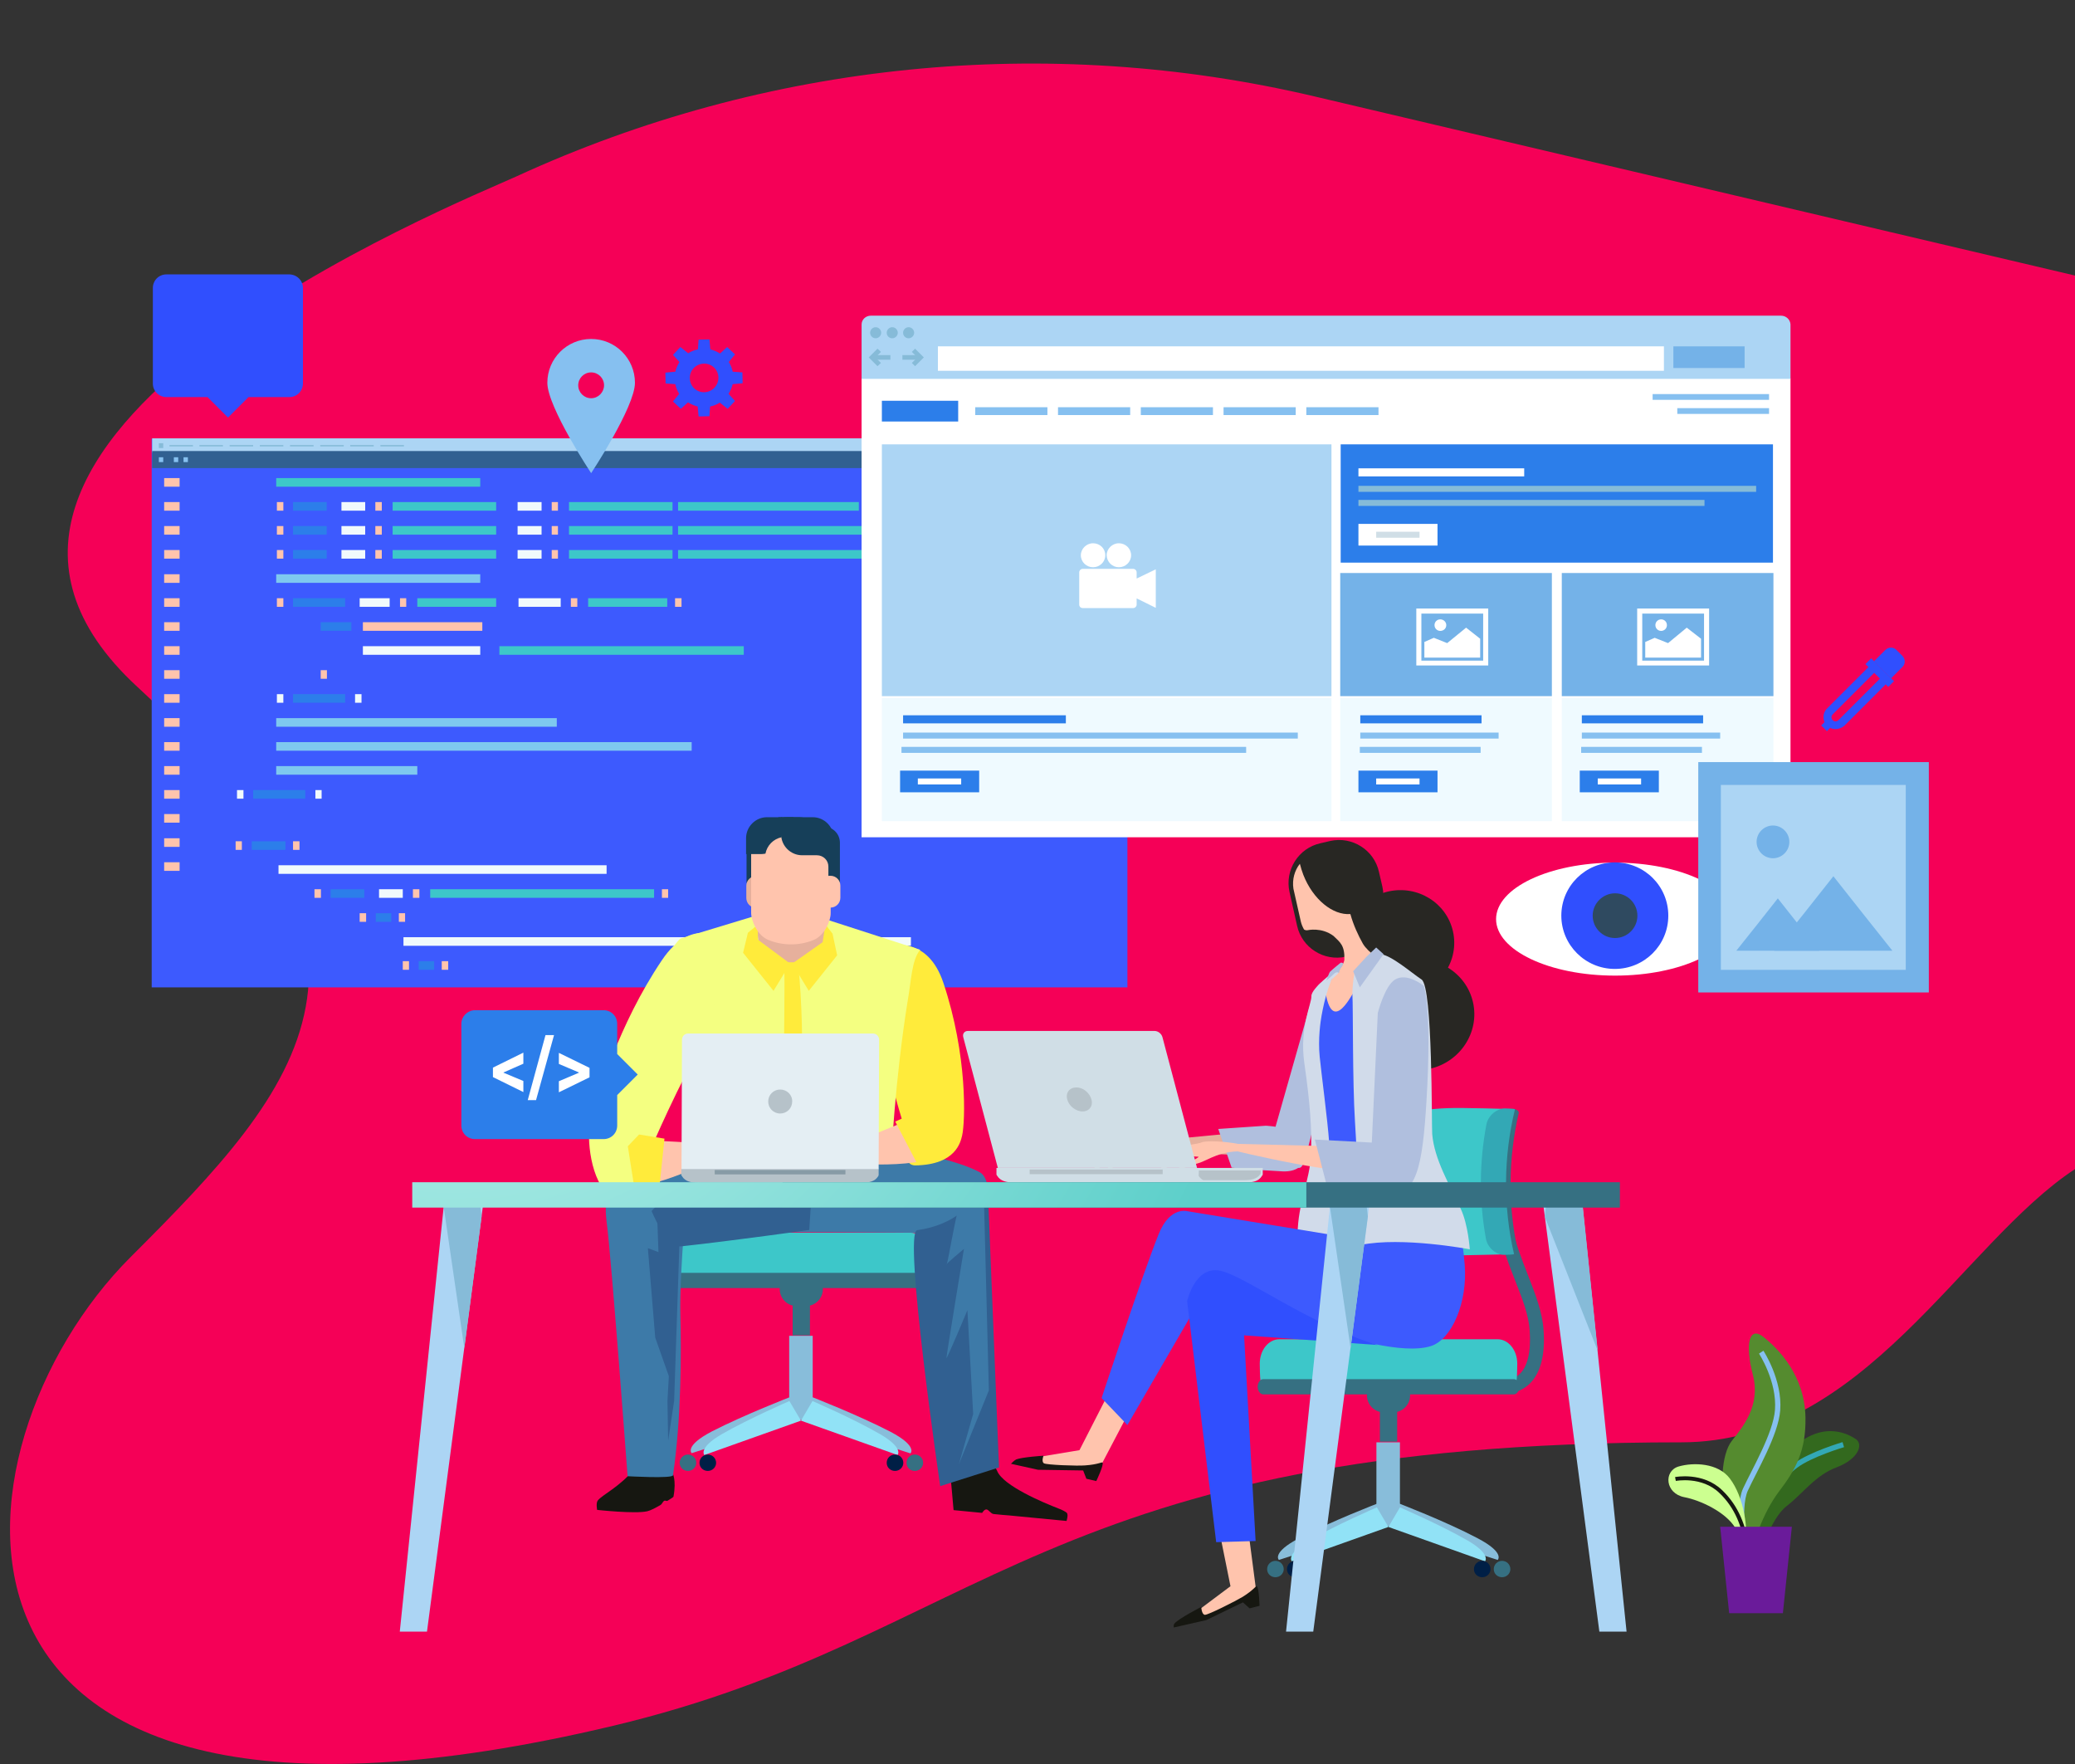 <?xml version="1.0" encoding="utf-8"?>
<!-- Generator: Adobe Illustrator 23.0.3, SVG Export Plug-In . SVG Version: 6.00 Build 0)  -->
<svg version="1.1" id="Layer_1" xmlns="http://www.w3.org/2000/svg" xmlns:xlink="http://www.w3.org/1999/xlink" x="0px" y="0px"
	 viewBox="0 0 900 765" style="enable-background:new 0 0 900 765;" xml:space="preserve">
<rect x="0" y="0" width="900" height="765" fill="#333333" stroke="none"/>
<style type="text/css">
	.st0{fill:#F50057;}
	.st1{fill:#3D5AFE;}
	.st2{fill:#ACD5F4;}
	.st3{fill:#86BBD8;}
	.st4{fill:#316091;}
	.st5{fill:#194866;}
	.st6{fill:#596273;}
	.st7{fill:#86C0F0;}
	.st8{fill:none;stroke:#3DC7C9;stroke-width:3.73;stroke-miterlimit:10;}
	.st9{fill:none;stroke:#2C7EEA;stroke-width:3.73;stroke-miterlimit:10;}
	.st10{fill:none;stroke:#F1FAFC;stroke-width:3.73;stroke-miterlimit:10;}
	.st11{fill:none;stroke:#FFC4AD;stroke-width:3.73;stroke-miterlimit:10;}
	.st12{fill:none;stroke:#7EC8EF;stroke-width:3.73;stroke-miterlimit:10;}
	.st13{fill:#FFFFFF;}
	.st14{fill:#EFFAFF;}
	.st15{fill:#2C7EEA;}
	.st16{fill:#74B2E8;}
	.st17{fill:#D0DEE6;}
	.st18{fill:#88BDDA;}
	.st19{fill:#91E2F6;}
	.st20{fill:#001F46;}
	.st21{fill:#367082;}
	.st22{fill:#3DC7C9;}
	.st23{fill:#3D7AA8;}
	.st24{fill:#FFEB3B;}
	.st25{fill:#F4FF81;}
	.st26{fill:#E6B09C;}
	.st27{fill:#163F59;}
	.st28{fill:#FFC4AD;}
	.st29{fill:#161711;}
	.st30{fill:#B6C2C9;}
	.st31{fill:#879BA6;}
	.st32{fill:#E4EEF3;}
	.st33{fill:#33A8B5;}
	.st34{fill:#B0BFDE;}
	.st35{fill:#282723;}
	.st36{fill:#D1DBEA;}
	.st37{fill:#304FFE;}
	.st38{fill:url(#SVGID_1_);}
	.st39{fill:#2F4A60;}
	.st40{fill:#33691E;}
	.st41{fill:none;stroke:#33A8B5;stroke-width:2.282;stroke-miterlimit:10;}
	.st42{fill:#558B2F;}
	.st43{fill:none;stroke:#86C0F0;stroke-width:2.282;stroke-miterlimit:10;}
	.st44{fill:#CCFF90;}
	.st45{fill:none;stroke:#161711;stroke-width:1.705;stroke-miterlimit:10;}
	.st46{fill:#6A1B9A;}
</style>
<g>
	<path class="st0" d="M900,507c-49.2,32.3-91.5,118.5-170.7,118.5c-276.6,0-303.7,84.9-463.2,122.9C-46.9,822.9-25.3,627,56.6,545.2
		c74.4-74.3,127.3-132.8,3-247.3C-57,190.5,199.8,87.6,224,76.5c108.3-49.8,230.1-62,346.1-34.7L900,119.5V507z"/>
	<g>
		<g>
			<rect x="65.8" y="190.2" class="st1" width="423.2" height="238"/>
			<g>
				<rect x="66" y="190.1" class="st2" width="423.2" height="6.2"/>
				<rect x="73.5" y="193" class="st3" width="10.2" height="0.6"/>
				<rect x="86.5" y="193" class="st3" width="10.2" height="0.6"/>
				<rect x="99.6" y="193" class="st3" width="10.2" height="0.6"/>
				<rect x="112.7" y="193" class="st3" width="10.2" height="0.6"/>
				<rect x="125.8" y="193" class="st3" width="10.2" height="0.6"/>
				<rect x="138.9" y="193" class="st3" width="10.2" height="0.6"/>
				<rect x="151.9" y="193" class="st3" width="10.2" height="0.6"/>
				<rect x="165" y="193" class="st3" width="10.2" height="0.6"/>
				<rect x="68.9" y="192.2" class="st3" width="1.9" height="2.1"/>
			</g>
			<g>
				<rect x="66" y="195.6" class="st4" width="423.2" height="7.4"/>
				<rect x="460.7" y="197.2" class="st5" width="26.8" height="4.6"/>
				<rect x="456.2" y="199.1" class="st6" width="1" height="1"/>
				<rect x="439.9" y="199.1" class="st5" width="14.1" height="1"/>
				<rect x="75.4" y="198.3" class="st7" width="1.9" height="2.1"/>
				<rect x="68.9" y="198.3" class="st7" width="1.9" height="2.1"/>
				<rect x="79.6" y="198.3" class="st7" width="1.9" height="2.1"/>
			</g>
		</g>
		<g>
			<line class="st8" x1="119.8" y1="209.2" x2="208.3" y2="209.2"/>
			<line class="st9" x1="127.1" y1="219.6" x2="141.7" y2="219.6"/>
			<line class="st9" x1="127.1" y1="230" x2="141.7" y2="230"/>
			<line class="st9" x1="127.1" y1="240.4" x2="141.7" y2="240.4"/>
			<line class="st8" x1="170.3" y1="219.6" x2="215.2" y2="219.6"/>
			<line class="st8" x1="170.3" y1="230" x2="215.2" y2="230"/>
			<line class="st8" x1="170.3" y1="240.4" x2="215.2" y2="240.4"/>
			<line class="st10" x1="148.1" y1="219.6" x2="158.4" y2="219.6"/>
			<line class="st10" x1="148.1" y1="230" x2="158.4" y2="230"/>
			<line class="st10" x1="148.1" y1="240.4" x2="158.4" y2="240.4"/>
			<line class="st11" x1="162.8" y1="219.6" x2="165.6" y2="219.6"/>
			<line class="st11" x1="162.8" y1="230" x2="165.6" y2="230"/>
			<line class="st11" x1="162.8" y1="240.4" x2="165.6" y2="240.4"/>
			<line class="st11" x1="120.1" y1="219.6" x2="122.9" y2="219.6"/>
			<line class="st11" x1="120.1" y1="230" x2="122.9" y2="230"/>
			<line class="st11" x1="120.1" y1="240.4" x2="122.9" y2="240.4"/>
			<line class="st9" x1="127.1" y1="261.3" x2="149.7" y2="261.3"/>
			<line class="st8" x1="181" y1="261.3" x2="215.2" y2="261.3"/>
			<line class="st10" x1="156" y1="261.3" x2="169" y2="261.3"/>
			<line class="st11" x1="173.5" y1="261.3" x2="176.2" y2="261.3"/>
			<line class="st8" x1="216.6" y1="282.1" x2="322.6" y2="282.1"/>
			<line class="st10" x1="157.4" y1="282.1" x2="208.3" y2="282.1"/>
			<line class="st8" x1="255.1" y1="261.3" x2="289.4" y2="261.3"/>
			<line class="st10" x1="224.9" y1="261.3" x2="243.2" y2="261.3"/>
			<line class="st11" x1="247.6" y1="261.3" x2="250.4" y2="261.3"/>
			<line class="st11" x1="292.8" y1="261.3" x2="295.6" y2="261.3"/>
			<line class="st11" x1="120.1" y1="261.3" x2="122.9" y2="261.3"/>
			<line class="st9" x1="127.1" y1="302.9" x2="149.7" y2="302.9"/>
			<line class="st10" x1="120.1" y1="302.9" x2="122.9" y2="302.9"/>
			<line class="st10" x1="154" y1="302.9" x2="156.8" y2="302.9"/>
			<line class="st9" x1="109.8" y1="344.5" x2="132.4" y2="344.5"/>
			<line class="st10" x1="102.8" y1="344.5" x2="105.6" y2="344.5"/>
			<line class="st10" x1="136.8" y1="344.5" x2="139.5" y2="344.5"/>
			<line class="st11" x1="139.1" y1="292.5" x2="141.8" y2="292.5"/>
			<line class="st9" x1="139.1" y1="271.7" x2="152.4" y2="271.7"/>
			<line class="st11" x1="157.4" y1="271.7" x2="209.2" y2="271.7"/>
			<line class="st8" x1="246.8" y1="219.6" x2="291.7" y2="219.6"/>
			<line class="st8" x1="246.8" y1="230" x2="291.7" y2="230"/>
			<line class="st8" x1="246.8" y1="240.4" x2="291.7" y2="240.4"/>
			<line class="st8" x1="294.1" y1="219.6" x2="372.5" y2="219.6"/>
			<line class="st8" x1="294.1" y1="230" x2="401.5" y2="230"/>
			<line class="st8" x1="294.1" y1="240.4" x2="420.7" y2="240.4"/>
			<line class="st10" x1="224.5" y1="219.6" x2="234.9" y2="219.6"/>
			<line class="st10" x1="224.5" y1="230" x2="234.9" y2="230"/>
			<line class="st10" x1="224.5" y1="240.4" x2="234.9" y2="240.4"/>
			<line class="st11" x1="239.3" y1="219.6" x2="242" y2="219.6"/>
			<line class="st11" x1="239.3" y1="230" x2="242" y2="230"/>
			<line class="st11" x1="239.3" y1="240.4" x2="242" y2="240.4"/>
			<line class="st11" x1="382.8" y1="219.6" x2="385.6" y2="219.6"/>
			<line class="st11" x1="409.2" y1="230" x2="412" y2="230"/>
			<line class="st11" x1="427.2" y1="240.4" x2="429.9" y2="240.4"/>
			<line class="st12" x1="119.8" y1="250.9" x2="208.3" y2="250.9"/>
			<line class="st9" x1="109.2" y1="366.7" x2="123.8" y2="366.7"/>
			<line class="st9" x1="143.4" y1="387.5" x2="158" y2="387.5"/>
			<line class="st8" x1="186.6" y1="387.5" x2="283.7" y2="387.5"/>
			<line class="st10" x1="120.8" y1="377.1" x2="263.1" y2="377.1"/>
			<line class="st10" x1="164.4" y1="387.5" x2="174.7" y2="387.5"/>
			<line class="st11" x1="179.1" y1="387.5" x2="181.9" y2="387.5"/>
			<line class="st11" x1="102.2" y1="366.7" x2="104.9" y2="366.7"/>
			<line class="st11" x1="127.1" y1="366.7" x2="129.9" y2="366.7"/>
			<line class="st9" x1="163" y1="397.9" x2="169.7" y2="397.9"/>
			<line class="st11" x1="156" y1="397.9" x2="158.8" y2="397.9"/>
			<line class="st11" x1="173" y1="397.9" x2="175.7" y2="397.9"/>
			<line class="st9" x1="181.6" y1="418.7" x2="188.3" y2="418.7"/>
			<line class="st11" x1="174.7" y1="418.7" x2="177.4" y2="418.7"/>
			<line class="st11" x1="191.6" y1="418.7" x2="194.4" y2="418.7"/>
			<line class="st11" x1="136.4" y1="387.5" x2="139.2" y2="387.5"/>
			<line class="st10" x1="175" y1="408.3" x2="395.1" y2="408.3"/>
			<line class="st11" x1="287.1" y1="387.5" x2="289.8" y2="387.5"/>
			<line class="st12" x1="119.8" y1="313.3" x2="241.5" y2="313.3"/>
			<line class="st12" x1="119.8" y1="323.7" x2="300" y2="323.7"/>
			<line class="st12" x1="119.8" y1="334.1" x2="181" y2="334.1"/>
			<line class="st11" x1="71.2" y1="209.2" x2="77.9" y2="209.2"/>
			<line class="st11" x1="71.2" y1="219.6" x2="77.9" y2="219.6"/>
			<line class="st11" x1="71.2" y1="230" x2="77.9" y2="230"/>
			<line class="st11" x1="71.2" y1="240.4" x2="77.9" y2="240.4"/>
			<line class="st11" x1="71.2" y1="250.9" x2="77.9" y2="250.9"/>
			<line class="st11" x1="71.2" y1="261.3" x2="77.9" y2="261.3"/>
			<line class="st11" x1="71.2" y1="271.7" x2="77.9" y2="271.7"/>
			<line class="st11" x1="71.2" y1="282.1" x2="77.9" y2="282.1"/>
			<line class="st11" x1="71.2" y1="292.5" x2="77.9" y2="292.5"/>
			<line class="st11" x1="71.2" y1="302.9" x2="77.9" y2="302.9"/>
			<line class="st11" x1="71.2" y1="313.3" x2="77.9" y2="313.3"/>
			<line class="st11" x1="71.2" y1="323.7" x2="77.9" y2="323.7"/>
			<line class="st11" x1="71.2" y1="334.1" x2="77.9" y2="334.1"/>
			<line class="st11" x1="71.2" y1="344.5" x2="77.9" y2="344.5"/>
			<line class="st11" x1="71.2" y1="354.9" x2="77.9" y2="354.9"/>
			<line class="st11" x1="71.2" y1="365.4" x2="77.9" y2="365.4"/>
			<line class="st11" x1="71.2" y1="375.8" x2="77.9" y2="375.8"/>
		</g>
	</g>
	<g>
		<g>
			<rect x="373.7" y="164.1" class="st13" width="402.9" height="199"/>
			<g>
				<rect x="382.5" y="192.7" class="st2" width="195" height="109.2"/>
			</g>
			<g>
				<rect x="382.5" y="302.7" class="st14" width="195" height="53.4"/>
			</g>
			<g>
				<rect x="581.5" y="192.7" class="st15" width="187.5" height="51.3"/>
			</g>
			<path class="st2" d="M772.5,136.9H377.7c-2.2,0-4,1.7-4,3.8v23.6h402.9v-23.6C776.5,138.6,774.7,136.9,772.5,136.9z"/>
			<g>
				<path class="st3" d="M382.2,144.3c0,1.3-1.1,2.4-2.4,2.4s-2.4-1.1-2.4-2.4c0-1.3,1.1-2.4,2.4-2.4S382.2,143,382.2,144.3z"/>
				<path class="st3" d="M389.4,144.3c0,1.3-1.1,2.4-2.4,2.4c-1.4,0-2.4-1.1-2.4-2.4c0-1.3,1.1-2.4,2.4-2.4
					C388.3,141.9,389.4,143,389.4,144.3z"/>
				<path class="st3" d="M396.5,144.3c0,1.3-1.1,2.4-2.4,2.4c-1.4,0-2.4-1.1-2.4-2.4c0-1.3,1.1-2.4,2.4-2.4
					C395.4,141.9,396.5,143,396.5,144.3z"/>
			</g>
			<rect x="406.8" y="150.2" class="st13" width="314.9" height="10.6"/>
			<g>
				<g>
					<polygon class="st3" points="380.6,158.8 376.8,155 380.6,151.2 382.1,152.6 379.7,155 382.1,157.4 					"/>
				</g>
				<g>
					<rect x="379.1" y="154" class="st3" width="7.1" height="2"/>
				</g>
			</g>
			<g>
				<g>
					<polygon class="st3" points="396.9,158.8 395.5,157.4 397.9,155 395.5,152.6 396.9,151.2 400.7,155 					"/>
				</g>
				<g>
					<rect x="391.4" y="154" class="st3" width="7.1" height="2"/>
				</g>
			</g>
			<rect x="725.8" y="150.2" class="st16" width="30.9" height="9.4"/>
			<g>
				<g>
					<rect x="423" y="176.6" class="st7" width="31.3" height="3.4"/>
				</g>
				<g>
					<rect x="458.9" y="176.6" class="st7" width="31.3" height="3.4"/>
				</g>
				<g>
					<rect x="494.8" y="176.6" class="st7" width="31.3" height="3.4"/>
				</g>
				<g>
					<rect x="530.7" y="176.6" class="st7" width="31.3" height="3.4"/>
				</g>
				<g>
					<rect x="566.6" y="176.6" class="st7" width="31.3" height="3.4"/>
				</g>
				<g>
					<rect x="716.8" y="170.9" class="st7" width="50.5" height="2.5"/>
				</g>
				<g>
					<rect x="727.5" y="177" class="st7" width="39.8" height="2.5"/>
				</g>
				<g>
					<rect x="382.5" y="173.8" class="st15" width="33.1" height="9"/>
				</g>
			</g>
			<g>
				<g>
					<g>
						<rect x="391.7" y="310.2" class="st15" width="70.6" height="3.5"/>
					</g>
					<g>
						<rect x="391.7" y="317.7" class="st7" width="171.2" height="2.6"/>
					</g>
					<g>
						<rect x="391" y="323.9" class="st7" width="149.5" height="2.6"/>
					</g>
					<g>
						<rect x="390.4" y="334.2" class="st15" width="34.3" height="9.4"/>
					</g>
					<g>
						<rect x="398.1" y="337.6" class="st13" width="18.8" height="2.6"/>
					</g>
				</g>
			</g>
			<g>
				<g>
					<rect x="589.2" y="203.1" class="st13" width="71.9" height="3.5"/>
				</g>
				<g>
					<rect x="589.2" y="210.7" class="st3" width="172.5" height="2.6"/>
				</g>
				<g>
					<rect x="589.2" y="216.8" class="st3" width="150.1" height="2.6"/>
				</g>
				<g>
					<rect x="589.2" y="227.2" class="st13" width="34.3" height="9.4"/>
				</g>
				<g>
					<rect x="596.9" y="230.6" class="st17" width="18.8" height="2.6"/>
				</g>
			</g>
			<g>
				<rect x="581.3" y="302.7" class="st14" width="91.8" height="53.4"/>
			</g>
			<g>
				<g>
					<rect x="590" y="310.2" class="st15" width="52.6" height="3.5"/>
				</g>
				<g>
					<rect x="590" y="317.7" class="st7" width="60" height="2.6"/>
				</g>
				<g>
					<rect x="589.8" y="323.9" class="st7" width="52.4" height="2.6"/>
				</g>
				<g>
					<rect x="589.2" y="334.2" class="st15" width="34.3" height="9.4"/>
				</g>
				<g>
					<rect x="596.9" y="337.6" class="st13" width="18.8" height="2.6"/>
				</g>
			</g>
			<g>
				<rect x="581.3" y="248.5" class="st16" width="91.8" height="53.4"/>
			</g>
			<g>
				<g>
					<rect x="677.4" y="302.7" class="st14" width="91.8" height="53.4"/>
				</g>
				<g>
					<g>
						<rect x="686.1" y="310.2" class="st15" width="52.6" height="3.5"/>
					</g>
					<g>
						<rect x="686.1" y="317.7" class="st7" width="60" height="2.6"/>
					</g>
					<g>
						<rect x="685.8" y="323.9" class="st7" width="52.4" height="2.6"/>
					</g>
					<g>
						<rect x="685.2" y="334.2" class="st15" width="34.3" height="9.4"/>
					</g>
					<g>
						<rect x="693" y="337.6" class="st13" width="18.8" height="2.6"/>
					</g>
				</g>
				<g>
					<rect x="677.4" y="248.5" class="st16" width="91.8" height="53.4"/>
				</g>
			</g>
		</g>
		<g>
			<path class="st13" d="M614.3,263.9v24.7h31.2v-24.7H614.3z M643.3,286.5h-26.8v-20.4h26.8V286.5z"/>
			<path class="st13" d="M627.3,271.1c0,1.4-1.1,2.5-2.6,2.5c-1.4,0-2.5-1.1-2.5-2.5s1.1-2.5,2.5-2.5
				C626.1,268.6,627.3,269.7,627.3,271.1z"/>
			<polygon class="st13" points="642,277 635.9,272.2 627.7,278.9 621.9,276.6 617.8,278.4 617.8,285.2 642,285.2 			"/>
		</g>
		<g>
			<path class="st13" d="M710.1,263.9v24.7h31.2v-24.7H710.1z M739.1,286.5h-26.8v-20.4h26.8V286.5z"/>
			<path class="st13" d="M723,271.1c0,1.4-1.1,2.5-2.5,2.5s-2.5-1.1-2.5-2.5s1.1-2.5,2.5-2.5S723,269.7,723,271.1z"/>
			<polygon class="st13" points="737.8,277 731.6,272.2 723.5,278.9 717.7,276.6 713.6,278.4 713.6,285.2 737.8,285.2 			"/>
		</g>
		<g>
			<path class="st13" d="M493,250.9v-2.7c0-0.8-0.7-1.5-1.5-1.5h-21.9c-0.8,0-1.5,0.7-1.5,1.5v6v8c0,0.9,0.7,1.5,1.5,1.5h21.9
				c0.8,0,1.5-0.7,1.5-1.5v-2.7l8.3,4.1v-6.3v-1v-1v-8.4L493,250.9z"/>
			<path class="st13" d="M474.1,246c2.9,0,5.3-2.3,5.3-5.2s-2.3-5.2-5.3-5.2c-2.9,0-5.3,2.4-5.3,5.2
				C468.8,243.7,471.2,246,474.1,246z"/>
			<path class="st13" d="M485.3,246c2.9,0,5.3-2.3,5.3-5.2s-2.4-5.2-5.3-5.2s-5.3,2.4-5.3,5.2C480.1,243.7,482.4,246,485.3,246z"/>
		</g>
	</g>
	<g>
		<g>
			<g>
				<g>
					<path class="st18" d="M351.8,605.7l-5.8,8.9l48.9,15.7c0,0,3.3-3.1-8.7-9.4C372.1,613.6,351.8,605.7,351.8,605.7z"/>
					<path class="st18" d="M343.1,605.7l5.8,8.9L300,630.2c0,0-3.3-3.1,8.7-9.4C322.7,613.6,343.1,605.7,343.1,605.7z"/>
				</g>
				<rect x="342.3" y="579.3" class="st18" width="10.2" height="36.4"/>
				<g>
					<path class="st19" d="M352.4,607.6l-5,8.5l41.9,14.9c0,0,2.8-3-7.5-9C369.9,615.1,352.4,607.6,352.4,607.6z"/>
					<path class="st19" d="M342.4,607.6l5,8.5L305.5,631c0,0-2.8-3,7.5-9C325,615.1,342.4,607.6,342.4,607.6z"/>
				</g>
				<path class="st20" d="M384.6,634.4c0,2,1.6,3.5,3.6,3.5s3.6-1.6,3.6-3.5c0-2-1.6-3.6-3.6-3.6
					C386.1,630.8,384.6,632.4,384.6,634.4z"/>
				<path class="st20" d="M303.4,634.4c0,2,1.6,3.5,3.6,3.5s3.6-1.6,3.6-3.5c0-2-1.6-3.6-3.6-3.6C305,630.8,303.4,632.4,303.4,634.4
					z"/>
				<path class="st21" d="M393.2,634.4c0,2,1.6,3.5,3.6,3.5s3.6-1.6,3.6-3.5c0-2-1.6-3.6-3.6-3.6
					C394.7,630.8,393.2,632.4,393.2,634.4z"/>
				<path class="st21" d="M294.8,634.4c0,2,1.6,3.5,3.6,3.5s3.6-1.6,3.6-3.5c0-2-1.6-3.6-3.6-3.6
					C296.4,630.8,294.8,632.4,294.8,634.4z"/>
			</g>
			<rect x="343.8" y="566" class="st21" width="7.5" height="13.1"/>
			<path class="st21" d="M338.2,559.1c0,4,3.3,7.3,7.3,7.3h4.1c4,0,7.3-3.3,7.3-7.3l0,0c0-4-3.3-7.3-7.3-7.3h-4.1
				C341.5,551.8,338.2,555.1,338.2,559.1L338.2,559.1z"/>
			<path class="st22" d="M292,552.4c-0.2-0.9-0.3-6.2-0.3-7.2c0-5.9,3.8-10.6,8.5-10.6h94.7c4.7,0,8.5,4.8,8.5,10.6
				c0,0.9-0.1,6.3-0.3,7.2H292z"/>
			<path class="st21" d="M404.3,555.3c0,1.8-1.1,3.3-2.4,3.3H293.2c-1.3,0-2.4-1.5-2.4-3.3l0,0c0-1.8,1.1-3.3,2.4-3.3H402
				C403.2,552.1,404.3,553.5,404.3,555.3L404.3,555.3z"/>
		</g>
		<g>
			<path class="st23" d="M329.3,534.3c0,0,60.9,0.1,84.4,0.5c16.3,0.2,17.8-22.9,11.3-26.4c-19.5-10.6-80.3-16-80.3-16l-41.3,37.9
				C303.4,530.3,305.8,530.2,329.3,534.3z"/>
			<path class="st24" d="M386.7,410.2c0,0,15.7-4.4,22.5,16.1c10.5,31.4,9.5,60.1,8.1,66.2c-0.7,2.8-2.7,12.6-20.2,12.9
				c-7.1,0.2-4.3-15-4.3-15s-4.5-12.9-9.4-34.7C378.6,433.8,386.7,410.2,386.7,410.2z"/>
			<path class="st25" d="M399.1,411.9l-40.2-13l-30.4-2L295.2,407c0,0-10.9,7.5-0.8,31.6s6.2,61.9,6.2,61.9l85.9,2.8
				c0,0,1.6-34.9,7.3-69.9C395.2,425.6,395.4,416.4,399.1,411.9z"/>
			<path class="st24" d="M340.2,501.6h4.4c4.6-33.7,4.4-68.5-0.7-102.2c-1.3,0.8-2.6,1.6-4,2.4C341,436.2,339.1,470.6,340.2,501.6z"
				/>
			<g>
				<path class="st26" d="M357.2,408.4c-0.6,4.6-4.4,8.7-8.4,8.9c-3.8,0-7.6,0-11.4,0c-4-0.2-7.8-4.2-8.4-8.9
					c-0.9-7.6-1.9-15.3-2.8-22.9c-0.6-4.6,2.1-13.8,8.1-16.5c5.5-2.4,11.9-2.4,17.4,0c6,2.7,8.8,11.9,8.2,16.5
					C359.1,393.1,358.2,400.8,357.2,408.4z"/>
			</g>
			<polygon class="st24" points="342.7,417.9 335.5,429.7 322.3,413.2 324.4,404.5 328.7,401 328.7,407.5 			"/>
			<polygon class="st24" points="343.6,417.9 350.8,429.7 363.1,414.3 361.1,404.9 358,400.9 356.8,408.6 			"/>
			<g>
				<path class="st27" d="M341.5,354.4c-3.2,0-6,1.6-7.6,4.1h-3.1c-3.9,0-7,3.1-7,7v17.4h5v-7.1c0-2.7,2.2-4.9,5-4.9h2.9h-4.6h3
					c5,0,9.1-4.1,9.1-9.1v-7.4H341.5z"/>
				<path class="st26" d="M332.7,389.4c0,2.4-1.9,4.3-4.3,4.3H328c-2.4,0-4.3-1.9-4.3-4.3v-5.2c0-2.4,1.9-4.3,4.3-4.3h0.4
					c1.8,0,3.3,1.1,3.9,2.6"/>
				<path class="st27" d="M337.6,361.3v-6.9h2.9h7.5h4.5c5,0,9.1,4.1,9.1,9.1v6.9h-2.9h-7.5h-4.5
					C341.7,370.4,337.6,366.3,337.6,361.3z"/>
				<path class="st28" d="M360.3,396c0,3.6-2.8,9.7-7.3,11.6c-6.2,2.6-13.6,2.6-19.8,0c-4.6-1.9-7.3-8-7.4-11.6
					c0-10.2,0-20.5,0-30.7c0-3.6,3.6-6.7,8.1-6.8c6.1,0,12.2,0,18.3,0c4.5,0.1,8.1,3.1,8.1,6.8C360.3,375.5,360.3,385.7,360.3,396z"
					/>
				<path class="st27" d="M346.6,354.4c3.2,0,6,1.6,7.6,4.1h3.1c3.9,0,7,3.1,7,7v17.4h-5v-7.1c0-2.7-2.2-4.9-5-4.9h-0.1h1.7h-8
					c-5,0-9.1-4.1-9.1-9.1v-7.4H346.6z"/>
				<path class="st28" d="M355.5,384.1c0-2.4,1.9-4.3,4.3-4.3h0.4c2.4,0,4.3,1.9,4.3,4.3v5.2c0,2.4-1.9,4.3-4.3,4.3h-0.4
					c-1.8,0-3.3-1.1-3.9-2.6"/>
				<path class="st27" d="M339,363.1c0.1-0.6,0.2-1.2,0.2-1.8v-6.9h-2.9h-3.6c-5,0-9.1,4.1-9.1,9.1v6.9h1.9h1h3.6
					c0.6,0,1.3-0.1,1.9-0.2C332.7,366.6,335.5,363.8,339,363.1z"/>
			</g>
			<path class="st29" d="M259.3,650.7c-0.9,1.1-0.3,4.1-0.3,4.1s16.4,1.8,21.7,0.6c1.4-0.3,3.7-1.5,5.9-2.8c0.4-0.2,1-1.5,1.4-1.7
				c0.7-0.4,1,0.3,1.6-0.1c1.5-0.9,2.5-1.6,2.5-1.7c1.4-7.5-0.5-10.5-0.5-10.5s-14-4.6-16.6-1.4
				C268.8,644.8,261.3,648.2,259.3,650.7z"/>
			<path class="st29" d="M412.5,642.5l1.1,12.4l12.4,1.2c0,0,0.9-1.6,1.9-1.5c0.9,0.1,1.9,1.9,3.1,2c2.6,0.3,5.5,0.5,6.7,0.6
				c2.3,0.2,24.9,2.4,24.9,2.4s0.8-2.5,0.2-3.4c-0.3-0.5-2.3-1.5-3.7-2c-6.2-2.4-24-9.8-26.6-16.3
				C429.4,630.1,412.5,642.5,412.5,642.5z"/>
			<g>
				<path class="st28" d="M393.8,485.9L351.9,503c0,0,29.7,4.2,48.3,0.5C412.8,500.9,394.4,485.3,393.8,485.9z"/>
			</g>
			<path class="st23" d="M298.6,511.9c0,0-4,38.2-3.5,58.5c0.4,15.2,0.5,44.5-3.2,69.4c-0.2,1.5-19.7,0.4-19.7,0.4
				s-7-94.8-9.1-110.4C261.1,514.1,267.2,502.9,298.6,511.9z"/>
			<path class="st4" d="M421.3,521.2c0,0-6.3,9.9-23.5,12.3c-6.2,0.8,10,111,10,111l25.5-8.1l-4.9-121.8L421.3,521.2z"/>
			<path class="st4" d="M351,533.4c0,0-33.3,4.7-55.5,7.1c-8.1,0.9-15.2-21.9-16.1-22.9c-6-6.2-11.8-5.4-11.6-5.7
				c4.8-5.2,29.7-10,55.8-16.1c26.1-6.1,30-2.3,30-2.3L351,533.4z"/>
			<path class="st23" d="M323.5,495.8c-26.1,6.1-51,10.9-55.8,16.1c-0.2,0.2,5.7-0.6,11.6,5.7c0.3,0.3,1.8,7.6,2.8,10.2
				c-4.2-7.6,57-29.2,70.2-34.8C349.9,492.2,342.7,491.3,323.5,495.8z"/>
			<polygon class="st4" points="294.9,533.1 292.4,607.5 289.8,624.8 289.5,607.5 290.1,596.8 284.2,580.1 281,541.3 285.6,543 
				285,526.1 			"/>
			<path class="st23" d="M420.4,511.9l6.2,1.7l2.3,89.4l-13,32l6.2-21.8l-2.5-45c0,0-9.1,21.8-9.1,20.7s7.6-47.3,7.6-47.3
				s-8.5,7.1-7.6,6.8C411.4,548.1,415.6,516.1,420.4,511.9z"/>
			<path class="st25" d="M313.6,407.4c0,0-13.4-10.5-26.5,9c-19.2,28.5-27.5,58.8-30.6,67.6c-2.3,6.7-1.1,25.7,6.8,33.6
				c1.9,1.9,13.2,0.4,13.2,0.4l7.4-5.1l-3.1-6l-0.2-4.7c0,0,9.5-22.9,21.2-44.6C313.6,435.8,313.6,407.4,313.6,407.4z"/>
			<g>
				<path class="st28" d="M280.9,494.5l43.5,2.3c0,0-41.9,19.2-43.2,15.9C273.3,493.9,280.9,494.5,280.9,494.5z"/>
				<g>
					<path class="st28" d="M304.8,493.1c2.5-1.2,2.3-1.2,2.3-1.2s2.3,2.8,5.7,3.3c1.7,0.3,7.1,0.3,7.1,0.3l8,0.2l3.7-0.2
						c0,0,2.1-0.3,2.7,0.1c1.6,1,0.2,1.9,0.2,1.9l-14.3,2l13.8,1.7c0,0,1.7,0.5,1.8,1.4c0.1,0.9-0.5,0.8-0.5,0.8l-16,1.7l7,1.7
						c0,0,1.7,0.5,1.8,1.4c0.1,1,0.2,1.3,0.2,1.3l-14.7-1.4C313.5,508.1,302.3,494.4,304.8,493.1z"/>
					<path class="st28" d="M320.7,502l9.6,1.8c0,0,2.2,0.2,3.2,0.9c1.1,0.8,0.5,1.8,0.5,1.8l-14.8-1.2L320.7,502z"/>
				</g>
			</g>
			<g>
				<path class="st30" d="M381.1,509.6C381.1,509.5,381.2,509.5,381.1,509.6v-2.8h-85.6v2.7v0.1l0.3,0.5c1.5,2.4,4.1,2.8,7.1,2.8
					h70.9c3,0,5.6-0.4,7.1-2.8L381.1,509.6z"/>
				<g>
					<rect x="310" y="507.4" class="st31" width="56.7" height="1.9"/>
				</g>
				<g>
					<path class="st32" d="M381.1,507l0.2-56.1c0-1.5-1.2-2.7-2.7-2.7h-80.1c-1.5,0-2.7,1.2-2.7,2.7l-0.2,56.1H381.1z"/>
					<path class="st30" d="M343.6,477.7c0,2.9-2.3,5.2-5.2,5.2c-2.9,0-5.2-2.3-5.2-5.2c0-2.9,2.3-5.2,5.2-5.2
						C341.3,472.5,343.7,474.8,343.6,477.7z"/>
				</g>
			</g>
			<polygon class="st24" points="275.3,516.1 272.3,497.1 277.2,492 288.2,493.8 286,514.9 			"/>
			<polygon class="st24" points="408.5,502.5 409.6,495.5 395.8,483 388.3,486.4 398.1,505.2 			"/>
		</g>
		<g>
			<g>
				<path class="st21" d="M652.4,604.4c2.6,0,6.7-0.6,10.4-3.7c5.2-4.5,7.5-12.6,6.7-23.9c-0.5-7.6-3.5-15.4-6.7-23.6
					c-5.4-13.8-11.5-29.4-8.3-50.1l-5.9-0.9c-3.4,22.3,3.2,39.4,8.6,53.2c3.2,8.1,5.9,15.1,6.3,21.8c0.6,9.2-1,15.7-4.6,18.9
					c-3.4,3-7.7,2.3-7.9,2.2l-1.2,5.9C649.8,604.3,650.8,604.4,652.4,604.4z"/>
			</g>
			<g>
				<g>
					<path class="st18" d="M606.5,651.9l-5.8,8.9l48.9,15.7c0,0,3.3-3.1-8.7-9.4C626.9,659.7,606.5,651.9,606.5,651.9z"/>
					<path class="st18" d="M597.8,651.9l5.8,8.9l-48.9,15.7c0,0-3.3-3.1,8.7-9.4C577.4,659.7,597.8,651.9,597.8,651.9z"/>
				</g>
				<rect x="597" y="625.5" class="st18" width="10.2" height="36.4"/>
				<g>
					<path class="st19" d="M607.2,653.7l-5,8.5l41.9,14.9c0,0,2.8-3-7.5-9C624.6,661.2,607.2,653.7,607.2,653.7z"/>
					<path class="st19" d="M597.2,653.7l5,8.5l-41.9,14.9c0,0-2.8-3,7.5-9C579.7,661.2,597.2,653.7,597.2,653.7z"/>
				</g>
				<path class="st20" d="M639.3,680.5c0,2,1.6,3.5,3.6,3.5s3.6-1.6,3.6-3.5c0-2-1.6-3.6-3.6-3.6
					C640.9,676.9,639.3,678.5,639.3,680.5z"/>
				<path class="st20" d="M558.2,680.5c0,2,1.6,3.5,3.6,3.5s3.6-1.6,3.6-3.5c0-2-1.6-3.6-3.6-3.6S558.2,678.5,558.2,680.5z"/>
				<path class="st21" d="M647.9,680.5c0,2,1.6,3.5,3.6,3.5s3.6-1.6,3.6-3.5c0-2-1.6-3.6-3.6-3.6S647.9,678.5,647.9,680.5z"/>
				<path class="st21" d="M549.6,680.5c0,2,1.6,3.5,3.6,3.5s3.6-1.6,3.6-3.5c0-2-1.6-3.6-3.6-3.6
					C551.2,676.9,549.6,678.5,549.6,680.5z"/>
			</g>
			<rect x="598.5" y="612.1" class="st21" width="7.5" height="13.1"/>
			<path class="st21" d="M592.9,605.2c0,4,3.3,7.3,7.3,7.3h4.1c4,0,7.3-3.3,7.3-7.3l0,0c0-4-3.3-7.3-7.3-7.3h-4.1
				C596.2,597.9,592.9,601.2,592.9,605.2L592.9,605.2z"/>
			<path class="st22" d="M546.7,598.6c-0.2-0.9-0.3-6.2-0.3-7.2c0-5.9,3.8-10.6,8.5-10.6h94.7c4.7,0,8.5,4.8,8.5,10.6
				c0,0.9-0.1,6.3-0.3,7.2H546.7z"/>
			<path class="st21" d="M659,601.4c0,1.8-1.1,3.3-2.4,3.3H547.9c-1.3,0-2.4-1.5-2.4-3.3l0,0c0-1.8,1.1-3.3,2.4-3.3h108.8
				C658,598.2,659,599.6,659,601.4L659,601.4z"/>
			<g>
				<path class="st22" d="M653.7,543.9c-2.3,0.2-17.2,0.4-19.7,0.5c-16.3,0.2-30.3-2.8-31-6.8c-3.2-16.6-3.4-33.7-0.4-50.3
					c0.7-4,14.9-7,31.5-6.8c2.6,0,17.8,0.3,20.1,0.5C649.1,501.6,648.9,523.2,653.7,543.9z"/>
				<path class="st21" d="M655.9,480.9c1.8,0,3.1,0.9,2.8,1.9c-4.5,19.5-4.7,39.7-0.5,59.2c0.2,1-1,1.9-2.8,1.9l0,0
					c-1.8,0-3.4-0.8-3.7-1.9c-4.2-19.5-4.1-39.8,0.4-59.3C652.4,481.7,654.1,480.9,655.9,480.9L655.9,480.9z"/>
				<path class="st33" d="M656.7,543.9c-0.5,0.2-3.7,0.3-4.3,0.3c-3.5,0-7.2-3.1-7.9-7c-3-16.4-2.9-33.1,0.2-49.5
					c0.7-3.9,4.5-7,8.1-7c0.6,0,3.8,0.1,4.3,0.3C652.1,501.6,651.9,523.2,656.7,543.9z"/>
			</g>
		</g>
		<g>
			<g>
				<g>
					<g>
						<path class="st26" d="M558.1,496.6c0,0-0.1,4.1-20.2,4.2c-20.1,0-49.6-4.9-49.6-4.9l46.3-4.4
							C534.7,491.4,552.5,490.6,558.1,496.6z"/>
						<path class="st26" d="M504.2,497.3c-9.5,0.3-13.5,5.2-17.2,6.8c-3.7,1.6-7.5,4-7.4,3.9c2-4.1,5.1-4.4,6.6-5.7
							c1.5-1.4,1.1-0.7-2.3-0.8c-1.9-0.1-5.2,3.4-7.6,5.4c-2.1,1.7-3.4,1.9-3.4,1.9s2.4-3.5,5.4-6.4c3.7-3.5,8.3-6.4,9.4-6.9
							c2-0.9,8.4-1.3,13-0.8C505.7,495.1,511,497,504.2,497.3z"/>
						<path class="st26" d="M488.1,495.6c0,0-7.2,2.1-8.5,3.1c-0.9,0.7-4.5,4.7-4.5,4.7s2.7-0.5,4.2-2.1
							C480.9,499.8,488.1,495.6,488.1,495.6z"/>
					</g>
					<path class="st34" d="M549,488.2c0,0,18.5,0.5,17.6,11.5c-0.5,6.2-4.6,8.5-10.2,8.3c-10.4-0.5-22.2-1.6-22.2-1.6l-5.8-16.8
						L549,488.2z"/>
				</g>
				<path class="st34" d="M553,489.5l16.2-57c0,0,2.4-8.3,6.8-6.9c6.4,2,3.5,8.9,3.1,12.9c-0.9,8.2,0,11.7-5.1,31.6
					c-3.2,12.3-5.8,26.3-8.7,34.4c-2,5.6-5.9-2.2-11.6-4.2C543,496.6,553,489.5,553,489.5z"/>
			</g>
			<path class="st35" d="M584.3,414.2c2.8,12.4,15.3,20.1,28,17.3c12.7-2.8,20.7-15.2,17.9-27.6s-15.3-20.1-28-17.3
				C589.5,389.5,581.5,401.8,584.3,414.2z"/>
			<path class="st35" d="M562.6,401.5c2.1,9.5,11.6,15.5,21.1,13.4l2.5-9.2c9.5-2.1,15.5-11.6,13.4-21.1l-1.5-6.5
				c-2.1-9.5-11.6-15.5-21.1-13.4l-4.3,1c-9.5,2.1-15.5,11.6-13.4,21.1L562.6,401.5z"/>
			<path class="st28" d="M563.8,374.6c0.4,1.6,0.9,3.2,1.5,4.8c4.2,10.7,12.8,17.6,20.4,17c1.4,5,3.4,9.2,5.4,12.8
				c2.4,4.1,8.5,7.5,8.5,7.5c3,7.5-26.9,32.4-28.2,31.8c-2.7-1.4,2.1-19.3,7-24.9c2.3-2.6,4.6-5.7,4.7-7.4c0.2-6.2-1.8-7.5-4.7-10.3
				c-5.2-3.9-11.2-2.5-11.2-2.5c-0.6,0.1-1.1,0-1.6-0.3c-0.6-1.1-1.1-2.2-1.4-3.5l-3.2-14.2C560.4,381.4,561.5,377.5,563.8,374.6z"
				/>
			<path class="st1" d="M594.8,533.1c0,0-7.7,6.9-9.8,7.5c-2.9,0.8-10.9-2.7-10.9-2.7s2.2-35.9,1.4-50.1s-4.2-18.3-3.8-22.7
				c0.6-7-5.1-10.6-3.4-16c1.7-5.4,5.9-24.6,6.2-21.9c2.5,22.7,11.2,5.2,13,2.5C588.4,428.2,594.8,533.1,594.8,533.1z"/>
			<path class="st36" d="M578.8,421.2c0,0-10.1,7.4-10,10.8s-5.2,13.5-3.1,28.8c2.5,17.4,3.4,29,2.9,40.1s-5.6,20.7-5.8,34.3
				c-0.1,10.7,2.3,11.6,2.3,11.6s4.7,1.7,8.7-1.9c4-3.7,3.3-40.2,2.7-49.4c-0.6-9.2-3.5-30.9-4.1-37.2c-0.8-7.9,0.4-15.5,0.8-17.8
				c1.4-7.8,3.1-12.6,4.2-15.4c0.2-0.5,2.8-2.6,3-3C581.2,420.5,579.7,420.3,578.8,421.2z"/>
			<path class="st34" d="M581.5,417.5c0,0,2.1-0.4,0.3,2c-1,1.3-1,2.5-1,2.5s-0.9-1-2.3,0.4c-1.2,1.2-3.2,2.8-3.2,2.8
				s1.3-3.6,1.6-3.8C577.9,420.4,581.5,417.5,581.5,417.5z"/>
			<path class="st35" d="M591,445.4c2.9,12.9,16,21,29.2,18.1c13.2-3,21.6-15.9,18.7-28.8c-2.9-12.9-16-21-29.2-18.1
				C596.5,419.6,588.1,432.5,591,445.4z"/>
			<polygon class="st28" points="540.4,655.9 545,691.1 525.2,700.2 514.2,702.5 533.7,687.9 527.3,656.2 			"/>
			<path class="st29" d="M546.3,696.4l-4.3,1.1l-2.9-2.6l-15.9,7.7l-14.1,3.2c0,0-0.2-1.1,0.3-1.7c1.8-2.2,11.6-7.2,11.6-7.2
				s0.2,3.3,1.6,3.4c1.4,0.1,13.6-6.1,16.4-7.8c4.8-3,5.7-4.8,6.1-4.6C546.1,688.5,546.3,696.4,546.3,696.4z"/>
			<polygon class="st28" points="492.5,607 476.8,636.9 454.9,635.9 444.1,632.9 468.2,628.9 481.3,603.3 			"/>
			<path class="st29" d="M475.5,642.3l-4.3-1l-1.4-3.6l-19.6-0.3l-11.7-2.6c0,0,1.4-1.5,2.3-1.9c2.6-1,11.8-1.6,11.8-1.6
				s-1,2.6,0.2,3.3s14.6,1.2,17.9,0.9c5.7-0.4,7.3-1.6,7.5-1.2C478.9,635.2,475.5,642.3,475.5,642.3z"/>
			<path class="st1" d="M607.8,517.3l-11.8,5.1l-5.1,15.3l-75.7-12.4c0,0-7.7-2.4-12.6,9.8c-7,17.3-24.8,71.2-24.8,71.2L489,618
				l35.3-60.8c0,0,72.4,33.9,96.2,26.6c9.2-2.8,16.1-19,14.8-35.3c-1-12.8-3.6-24.5-3.6-24.5L607.8,517.3z"/>
			<path class="st37" d="M597.5,583.3l-57.9-4.2l5,89.2l-17.1,0.5l-12.6-104.5c0,0,3.4-15.6,14.5-13.2
				C540.5,553.6,567.2,574.1,597.5,583.3z"/>
			<path class="st36" d="M590.2,539.9c0,0-1.4-36.3-2.5-53.5s-0.8-50.5-1.1-54.6c-0.2-4.1,0.9-10,0.9-10s5.2-8.9,11.1-8.1
				c5.1,0.7,13.1,7.8,18,11.1c4.9,3.2,4.3,63.9,4.6,67c0.9,11,7.5,21.9,12.4,32.5c3.2,6.8,3.9,17.5,3.9,17.5
				S608.1,536.2,590.2,539.9z"/>
			<polygon class="st34" points="596.9,410.9 592.7,414.9 586.9,421.2 589.8,428.2 600.1,413.8 			"/>
			<g>
				<path class="st28" d="M604.8,505.7c0,0-0.6,4.4-24.4,1.8c-23.8-2.6-58.2-11.8-58.2-11.8l55.4,1.4
					C577.6,497.1,598.8,498.6,604.8,505.7z"/>
				<path class="st28" d="M540.8,499.4c-11.4-0.9-16.6,3.8-21.2,5.1c-4.6,1.2-9.3,3.3-9.3,3.3c2.9-4.2,6.5-4,8.5-5.3
					c1.9-1.3,1.4-0.6-2.6-1.2c-2.3-0.3-6.6,3-9.7,4.8c-2.7,1.6-4.2,1.6-4.2,1.6s3.2-3.5,7.2-6.2c4.8-3.2,10.6-5.8,12-6.2
					c2.5-0.7,10.1-0.3,15.5,0.8C542.9,497.3,548.9,500,540.8,499.4z"/>
				<path class="st28" d="M522,495.5c0,0-8.8,1.3-10.4,2.2c-1.1,0.6-5.9,4.5-5.9,4.5s3.3-0.2,5.3-1.7
					C512.9,499.1,522,495.5,522,495.5z"/>
			</g>
			<path class="st34" d="M595,495.5l2.6-56.2c0,0,3-11.8,7.5-14.5c5.2-3.2,12.4,2.7,12.4,2.7s3.7,8.8,1.2,50.2
				c-1.7,27.7-4.2,42.1-17.4,40c-12.3-1.9-26.1-4.6-26.1-4.6l-4.9-18.9L595,495.5z"/>
		</g>
		<g>
			<path class="st17" d="M547.7,509.4L547.7,509.4v-2.9H432.2v2.8v0.1l0.3,0.5c1.5,2.4,4.1,2.9,7.2,2.9h100.5c3.1,0,5.7-0.4,7.2-2.9
				L547.7,509.4z"/>
			<path class="st30" d="M519.9,509.9C519.9,509.9,519.9,510,519.9,509.9l0.3,0.5c0.5,0.6,1,1.1,1.7,1.4h17.6c2.9,0,5.5-0.4,6.9-2.3
				l0.3-0.4c0,0,0,0,0.1-0.1v-1.4H520L519.9,509.9L519.9,509.9z"/>
			<g>
				<rect x="446.6" y="507.2" class="st30" width="57.7" height="2"/>
			</g>
			<g>
				<path class="st17" d="M519.2,506.5l-15-56.7c-0.4-1.5-1.9-2.7-3.4-2.7h-81c-1.5,0-2.4,1.2-2,2.7l15,56.7H519.2z"/>
				<path class="st30" d="M473.4,476.8c0.8,2.9-1,5.2-3.9,5.2s-5.9-2.4-6.6-5.2c-0.8-2.9,1-5.2,3.9-5.2
					C469.7,471.5,472.6,473.9,473.4,476.8z"/>
			</g>
		</g>
		<g>
			<polygon class="st2" points="185.2,707.6 173.4,707.6 192.9,518.9 210,518.9 			"/>
			<polygon class="st3" points="208.9,527.6 201.4,584.7 192.4,523.1 192.9,518.9 207.9,518.9 			"/>
			<polygon class="st2" points="569.6,707.6 557.8,707.6 577.3,518.9 594.4,518.9 			"/>
			<polygon class="st3" points="593.3,527.6 585.8,584.7 576.8,523.1 577.3,518.9 592.3,518.9 			"/>
			<polygon class="st2" points="693.7,707.6 705.5,707.6 686,518.9 668.9,518.9 			"/>
			<polygon class="st3" points="670,527.6 693,585.8 686.5,523.1 686,518.9 671.1,518.9 			"/>
			<rect x="339.4" y="512.7" class="st21" width="363.2" height="11"/>
			
				<radialGradient id="SVGID_1_" cx="197.147" cy="660.953" r="358.263" gradientTransform="matrix(1 0 0 -0.999 0 1019.107)" gradientUnits="userSpaceOnUse">
				<stop  offset="1.574020e-03" style="stop-color:#CDF7F1"/>
				<stop  offset="1" style="stop-color:#5DCFCA"/>
			</radialGradient>
			<rect x="178.8" y="512.7" class="st38" width="387.8" height="11"/>
		</g>
	</g>
	<path class="st37" d="M322.1,166.2l-0.1-4.7l-4.2-0.3c-0.3-1.5-0.9-3-1.7-4.2l2.7-3.3l-3.4-3.2l-3.1,2.8c-1.3-0.8-2.7-1.4-4.2-1.8
		l-0.4-4.3l-4.7,0.1l-0.3,4.2c-1.5,0.3-3,0.9-4.2,1.7l-3.4-2.7l-3.2,3.4l2.8,3.1c-0.8,1.3-1.4,2.7-1.8,4.2l-4.3,0.4l0.1,4.7l4.2,0.3
		c0.3,1.5,0.9,3,1.7,4.2l-2.7,3.3l3.4,3.2l3.1-2.8c1.3,0.8,2.7,1.4,4.2,1.8l0.4,4.3l4.7-0.1l0.3-4.2c1.5-0.3,3-0.9,4.2-1.7l3.4,2.7
		l3.2-3.4l-2.8-3.1c0.8-1.3,1.4-2.7,1.8-4.2L322.1,166.2z M305.5,170.1c-3.4,0.1-6.3-2.6-6.3-6.1c-0.1-3.4,2.6-6.2,6.1-6.3
		c3.4-0.1,6.3,2.6,6.3,6.1C311.6,167.2,308.9,170,305.5,170.1z"/>
	<g>
		<ellipse class="st13" cx="700.5" cy="398.6" rx="51.6" ry="24.5"/>
		<path class="st37" d="M723.6,397.1c0,12.8-10.4,23.1-23.2,23.1s-23.2-10.4-23.2-23.1c0-12.8,10.4-23.1,23.2-23.1
			C713.3,374,723.6,384.3,723.6,397.1z"/>
		<path class="st39" d="M700.5,406.8c-5.4,0-9.7-4.4-9.7-9.7c0-5.3,4.4-9.7,9.7-9.7c5.4,0,9.7,4.4,9.7,9.7
			C710.2,402.5,705.8,406.8,700.5,406.8z"/>
	</g>
	<g>
		<rect x="736.6" y="330.5" class="st16" width="100" height="99.9"/>
		<rect x="746.4" y="340.4" class="st2" width="80.2" height="80.2"/>
		<path class="st16" d="M776.1,365.1c0,3.9-3.2,7.1-7.1,7.1c-3.9,0-7.1-3.2-7.1-7.1s3.2-7.1,7.1-7.1
			C772.9,358,776.1,361.2,776.1,365.1z"/>
		<g>
			<polygon class="st16" points="795.2,380 808,396.2 820.8,412.3 795.2,412.3 769.5,412.3 782.4,396.2 			"/>
			<polygon class="st16" points="771.1,389.6 780.1,401 789.1,412.3 771.1,412.3 753.1,412.3 762.1,401 			"/>
		</g>
	</g>
	<g>
		<g>
			<polygon class="st37" points="819,297.9 809.1,288 811.6,285.5 821.5,295.4 			"/>
		</g>
		<g>
			<path class="st37" d="M796.1,316.2c-1.3,0-2.7-0.5-3.7-1.5c-2-2-2-5.4,0-7.4l18.6-18.6l2.5,2.5l-18.6,18.6
				c-0.7,0.7-0.7,1.8,0,2.5s1.8,0.7,2.5,0l18.6-18.6l2.5,2.5l-18.6,18.6C798.8,315.7,797.4,316.2,796.1,316.2z"/>
		</g>
		<g>
			<polygon class="st37" points="792.4,317.1 789.9,314.6 792.4,312.2 794.8,314.6 			"/>
		</g>
		<path class="st37" d="M812.8,286.8l4.9-4.9c1.4-1.4,3.6-1.4,4.9,0l2.5,2.5c1.4,1.4,1.4,3.6,0,4.9l-4.9,4.9"/>
	</g>
	<path class="st7" d="M256.4,147c-10.5,0-19,8.5-19,19s19,39.2,19,39.2s19-28.7,19-39.2S266.9,147,256.4,147z M256.4,172.7
		c-3.1,0-5.6-2.5-5.6-5.6s2.5-5.6,5.6-5.6s5.6,2.5,5.6,5.6C262,170.1,259.5,172.7,256.4,172.7z"/>
	<g>
		<path class="st15" d="M200.1,444v44.1c0,3.3,2.6,5.9,5.9,5.9h55.8c3.3,0,5.9-2.6,5.9-5.9v-13.2l3-3l5.9-5.9l-5.9-5.9l-3-3V444
			c0-3.3-2.6-5.9-5.9-5.9H206C202.8,438.1,200.1,440.8,200.1,444z"/>
	</g>
	<g>
		<g>
			<path class="st40" d="M763.3,674.8c0,0,4.5-16.2,11.7-21.7c7.1-5.5,12.3-13.3,21.7-16.8c9.4-3.6,11.7-10,8.1-12.3
				c-3.6-2.3-15.2-8.7-29.5,6.1c-14.2,14.9-17.8,26.5-17.5,40.4C758.1,684.5,762.6,682.9,763.3,674.8z"/>
			<path class="st41" d="M799.5,626.5c0,0-14.2,4.2-20.7,9.1c-6.5,4.9-18.5,18.4-19.1,31.7"/>
		</g>
		<g>
			<path class="st42" d="M759.4,680c0,0-7.3-20.7-10.4-27.2c-3-6.5-2.6-22,2.2-28c4.7-6,12.5-15.1,9.1-28.5
				c-3.5-13.4-1.7-21.6,4.7-16.4c6.5,5.2,17.8,16.6,18.1,34.9c0.2,14-3.9,22.2-11.7,32.3C765.2,655.4,758.9,670.5,759.4,680z"/>
			<path class="st43" d="M757.1,675c0,0-3.9-20.7,0-29.1c3.9-8.4,13.1-24,13.9-34.3c1-12.9-7.1-25.2-7.1-25.2"/>
		</g>
		<g>
			<path class="st44" d="M730.6,649.3c-8.4-1.6-9.1-11.3-2.6-13.3c6.5-1.9,17.2-1.6,22.3,5.2c6,7.9,8.4,22,6.5,32s0-3.9-4.2-10.7
				C748.4,655.7,737.5,650.6,730.6,649.3z"/>
			<path class="st45" d="M726.7,641.4c0,0,11.7-2.3,19.7,5.5c7,6.7,10,15.1,11.3,23.7"/>
		</g>
		<polygon class="st46" points="773.3,699.6 750,699.6 746.1,662.1 777.2,662.1 		"/>
	</g>
	<g>
		<path class="st13" d="M218.4,465.1v0.1l8.6,3.6v4.8l-13.2-6.5V463l13.2-6.5v4.8L218.4,465.1z"/>
		<path class="st13" d="M232.5,477.1h-3.6l7.7-28.2h3.7L232.5,477.1z"/>
		<path class="st13" d="M251.1,465.2v-0.1l-8.7-3.7v-4.8l13.3,6.5v4.1l-13.3,6.5v-4.8L251.1,465.2z"/>
	</g>
	<g>
		<path class="st37" d="M125.4,119H72.2c-3.3,0-5.9,2.6-5.9,5.9v41.4c0,3.3,2.6,5.9,5.9,5.9H90l3,3l5.9,5.9l5.9-5.9l3-3h17.7
			c3.3,0,5.9-2.6,5.9-5.9v-41.4C131.4,121.6,128.7,119,125.4,119z"/>
	</g>
</g>
</svg>
